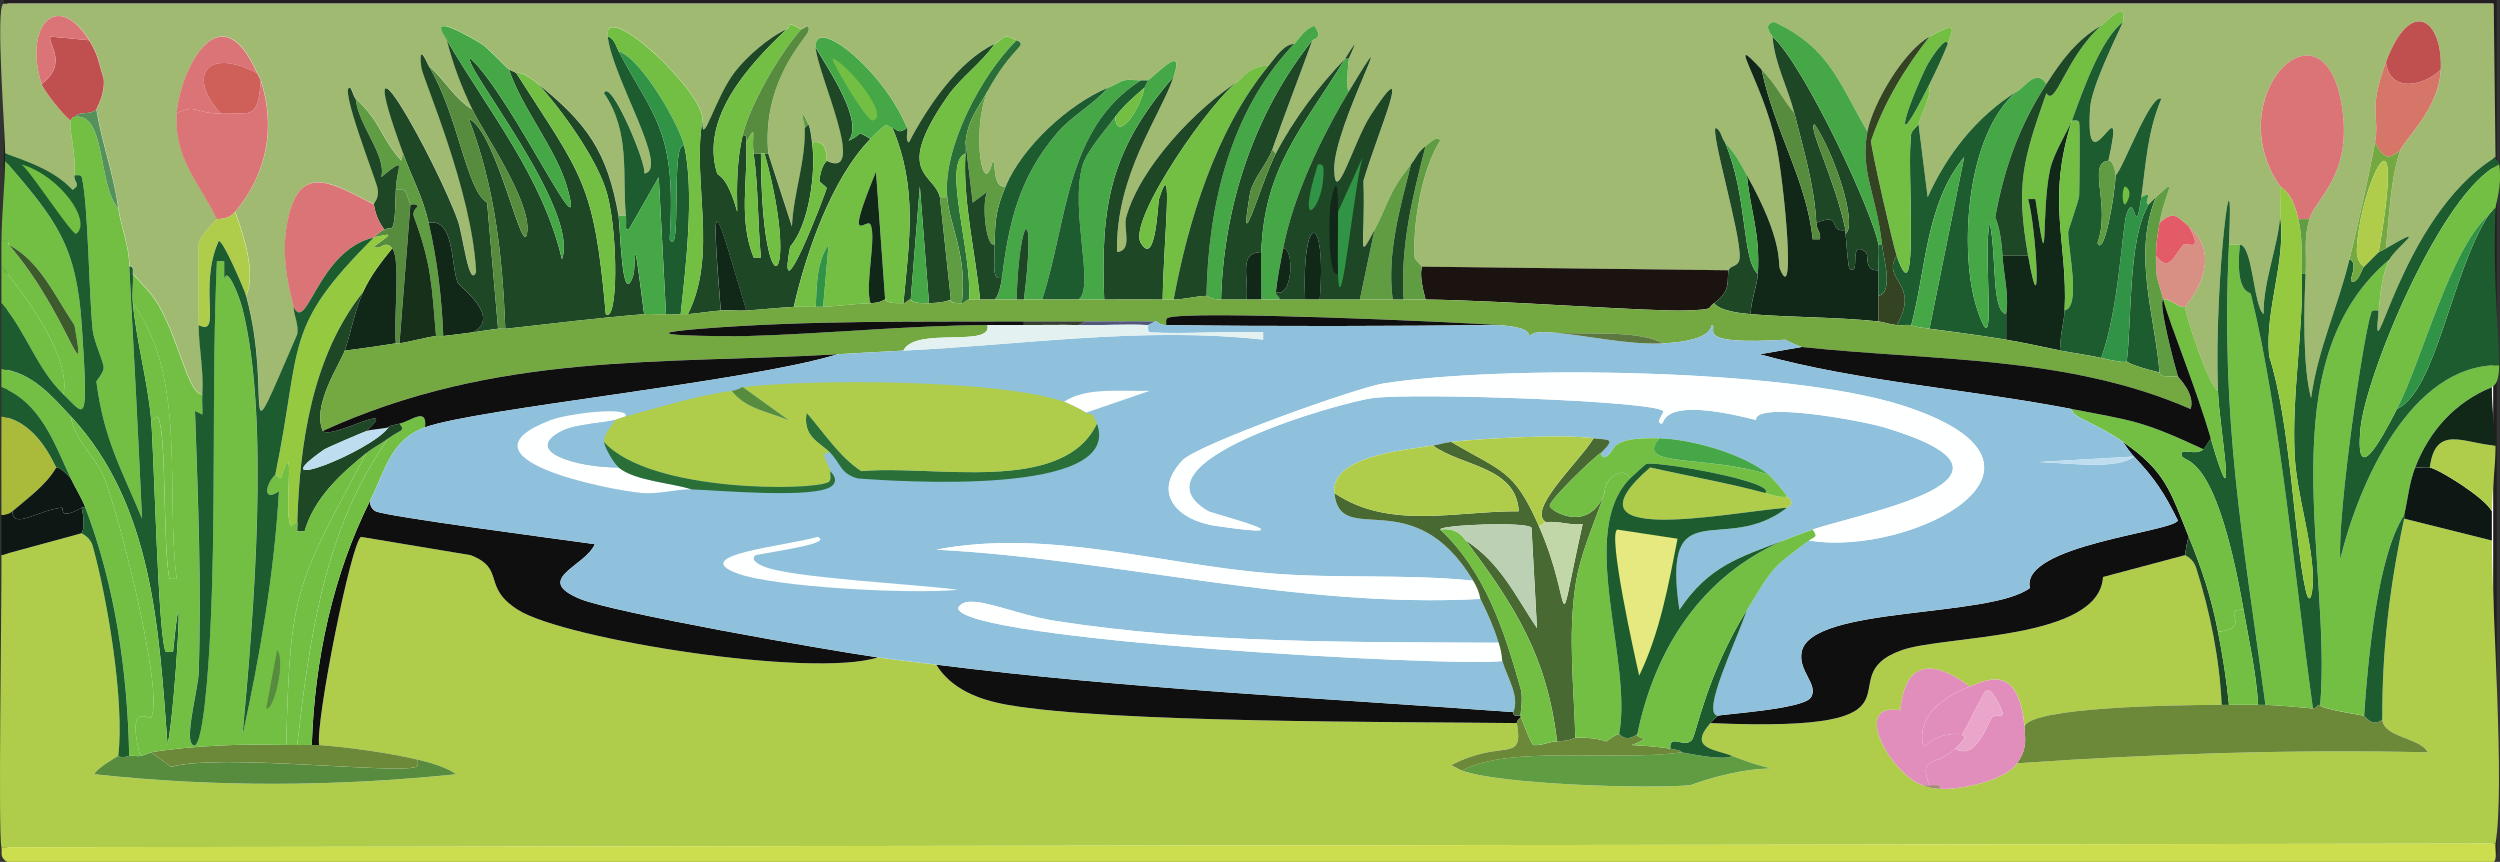 <?xml version="1.0" encoding="UTF-8"?>
<svg id="Layer_2" xmlns="http://www.w3.org/2000/svg" viewBox="0 0 699.95 241.31"><rect x="0" y="0" width="699.95" height="241.31" fill="#333333" stroke="none"/>
  <defs>
    <style>
      .cls-1 {
        fill: #309345;
      }

      .cls-2 {
        fill: #e18ebd;
      }

      .cls-3 {
        fill: #ce5f59;
      }

      .cls-4 {
        fill: #3c5a2b;
      }

      .cls-5 {
        fill: #46a747;
      }

      .cls-6 {
        fill: #bcd1b4;
      }

      .cls-7 {
        fill: #e4f1f1;
      }

      .cls-8 {
        fill: #e5e97f;
      }

      .cls-9 {
        fill: #eaa5ca;
      }

      .cls-10 {
        fill: #296f37;
      }

      .cls-11 {
        fill: #fff;
        stroke: #231f20;
        stroke-miterlimit: 10;
      }

      .cls-12 {
        fill: #db7477;
      }

      .cls-13 {
        fill: #0d1714;
      }

      .cls-14 {
        fill: #d57669;
      }

      .cls-15 {
        fill: #344422;
      }

      .cls-16 {
        fill: #ccdd4d;
      }

      .cls-17 {
        fill: #6c8839;
      }

      .cls-18 {
        fill: #5f9c42;
      }

      .cls-19 {
        fill: #afcd4b;
      }

      .cls-20 {
        fill: #a98978;
      }

      .cls-21 {
        fill: #1d5c2e;
      }

      .cls-22 {
        fill: #74a841;
      }

      .cls-23 {
        fill: #aabb3b;
      }

      .cls-24 {
        fill: #51577a;
      }

      .cls-25 {
        fill: #a1ba71;
      }

      .cls-26 {
        fill: #0e0f0e;
      }

      .cls-27 {
        fill: #5d7740;
      }

      .cls-28 {
        fill: #beddef;
      }

      .cls-29 {
        fill: #578c3f;
      }

      .cls-30 {
        fill: #486a32;
      }

      .cls-31 {
        fill: #8fc1dc;
      }

      .cls-32 {
        fill: #c05050;
      }

      .cls-33 {
        fill: #373f31;
      }

      .cls-34 {
        fill: #95c940;
      }

      .cls-35 {
        fill: #54915b;
      }

      .cls-36 {
        fill: #17301a;
      }

      .cls-37 {
        fill: #112718;
      }

      .cls-38 {
        fill: #e25b67;
      }

      .cls-39 {
        fill: #feffff;
      }

      .cls-40 {
        fill: #1d4725;
      }

      .cls-41 {
        fill: #1a1310;
      }

      .cls-42 {
        fill: #72bf44;
      }

      .cls-43 {
        fill: #d88f84;
      }

      .cls-44 {
        fill: #c2d7a8;
      }
    </style>
  </defs>
  <g id="Layer_4">
    <rect class="cls-11" x="1.58" y=".5" width="696.96" height="238.28"/>
    <g id="Generative_Object">
      <g>
        <path class="cls-19" d="M697.68,151.33c-.02,19.9,3.69,68.65,1.02,84.86L.4,237.22c-.95-4.76.1-66.55,0-81.79l22.49-6.13c.07.23,2.35,1,3.07,3.58,4.15,14.93,8.95,43.53,7.16,58.79-.4.14-6.63,3.91-6.65,5.11,33.69,3.68,67.52,3.48,101.22,0-2.58-1.96-7.54-3.35-10.74-4.09-8.43-1.95-18.99-3.42-27.6-4.09-.98-6.72,9.04-57.04,11.76-58.28l30.67,5.11c9.97,3.9,2.95,8.81,13.29,15.34,13.04,8.23,82.26,19.21,100.71,13.29,5.44.78,10.91,1.35,16.36,2.04,4.12,6.71,11.71,9.8,19.94,11.25,28.94,5.08,108.5,4.72,142.62,5.11,1.95,11.62-3.65,4.13-18.4,11.76,1.04.46,2.03,1.14,3.07,1.53,10.11,3.86,52.12,5.22,63.9,4.09,23.97-8.61,29.99-1.03,11.76-8.18-5.05-1.98-12.45-2.02-6.13-9.2,65.87,2.85,31.67-12.74,53.68-20.45,11.89-4.17,55.22-2.73,56.23-20.45l23-6.13c.07.22,2.2.82,3.07,3.58,3.91,12.37,6.54,25.36,7.16,38.34-13.31.02-53.66.63-55.21,6.13-1.61-18.27-11.18-12.83-15.34-11.25-10.11-7.62-18.12-7.47-19.43,6.65-14.1-2.35-2.48,17.88,6.13,20.96,2.35.84,2.61.89,5.11,1.02,5.62.31,18.17-2.32,21.47-7.16,38.23-2.64,76.39-3.92,115.02-3.07-2.24-4.19-12.29-4.03-12.78-9.2-.14-18.89,2.11-37.83,6.13-56.23l24.54,6.13Z"/>
        <path class="cls-16" d="M698.7,236.19c-.22,1.33.56,4.35-.51,5.11H1.93c-2.15-1.38-1.25-2.66-1.53-4.09l698.3-1.02Z"/>
        <path class="cls-26" d="M612.82,150.31c-.4.64-1.11,4.86-1.02,5.11l-23,6.13c-1.01,17.72-44.34,16.28-56.23,20.45-22.01,7.71,12.19,23.3-53.68,20.45.37-.42,1.91-1.99,2.04-2.04,1.24-.47,23.93-1.82,26.07-5.11,2.33-3.58-3.63-7.35-2.56-12.78,2.55-12.92,52.57-9.41,63.9-17.89-2.76-12.02,40.38-15.73,41.41-18.91-3.72-7.59-6.47-11.81-12.27-17.89-1.06-1.11-2.2-2.78-3.07-4.09,11.88,8.25,13.09,13.48,18.4,26.58Z"/>
        <path class="cls-26" d="M103.66,140.09c-.28,1.22.5,2.58,1.53,3.07,3.18,1.5,50.88,7.73,61.34,9.2-2.69,6.3-17.51,9.8-4.09,15.34,9.2,3.8,68.37,14.21,83.33,16.36-18.45,5.92-87.66-5.06-100.71-13.29-10.34-6.53-3.32-11.43-13.29-15.34l-30.67-5.11c-2.71,1.23-12.74,51.56-11.76,58.28-.67-.05-1.37.04-2.04,0,.74-23.74,5.94-47.78,16.36-68.5Z"/>
        <path class="cls-17" d="M624.06,197.34c2.62.01,5.66-.06,8.18,0,.74.02,1.53-.02,2.04,0,4.07.14,9.2.63,13.29,1.02.94.09,1.12-1.14,2.04-1.02.69.09-2.75.52,12.27,3.07.26.04,2.26,3.4,5.11,1.02.49,5.17,10.54,5.01,12.78,9.2-38.63-.85-76.79.43-115.02,3.07,2.55-3.73,2.44-5.77,2.04-10.22,1.55-5.51,41.89-6.11,55.21-6.13.68,0,1.37,0,2.04,0Z"/>
        <path class="cls-26" d="M423.67,199.39c-.13,1.6,1.86.82,2.04,1.02.47.5-1.17,1.16-1.02,2.04-34.13-.39-113.68-.03-142.62-5.11-8.23-1.44-15.82-4.54-19.94-11.25,53.58,6.78,107.68,9.34,161.54,13.29Z"/>
        <path class="cls-18" d="M470.7,210.63c3.85.63,11.71,2.36,14.31,1.02,18.24,7.15,12.21-.43-11.76,8.18-11.78,1.13-53.79-.23-63.9-4.09,12.92-7.2,43.62-2.49,61.34-5.11Z"/>
        <path class="cls-29" d="M116.95,212.68c3.2.74,8.16,2.13,10.74,4.09-33.7,3.48-67.52,3.68-101.22,0,.01-1.2,6.25-4.98,6.65-5.11.38-.13.15.77,3.07,0,.86-.23,2.14.19,3.07,0,2-.4,2.49-.93,3.07-1.02l5.62,4.09c13.13-3.87,62.63,2.05,68.5,0,.8-.28.51-1.37.51-2.04Z"/>
        <path class="cls-17" d="M435.94,207.57c4.14-.17,4.85-1.02,5.11-1.02,6.42-.16,8.25,1.04,8.69,1.02.21-.01,2.38-1.91,3.58-2.04.25-.03,1.69,2.54,5.11,0-.35,1.71,5.05.45-1.53,3.07,3.45.19,7.36.45,10.74,1.02,4.06.68,2.91,1,3.07,1.02-17.72,2.62-48.43-2.09-61.34,5.11-1.04-.4-2.03-1.08-3.07-1.53,14.75-7.62,20.35-.13,18.4-11.76-.15-.89,1.49-1.55,1.02-2.04.37,1.21,2.94,7.89,3.58,8.18,2.52.24,4.06-.92,6.65-1.02Z"/>
      </g>
      <g>
        <path class="cls-2" d="M566.81,203.48c.39,4.45.5,6.49-2.04,10.22-3.3,4.84-15.85,7.47-21.47,7.16.07-1.49-1.45-.95-3.07-1.02-3.3-8.26,1.71-5.04,7.16-10.22,5.27,3.07,8.26-4.79,10.22-8.69.53-1.06,2.71.02,3.07-1.02.22-.65-2.87-7.53-4.6-6.65-.62.32-5.74,10.87-6.65,12.27-10.29-.74-10.8,6.67-11.25,1.53-.67-7.72,7.41-12.59,13.29-14.82,4.16-1.58,13.73-7.02,15.34,11.25Z"/>
        <path class="cls-2" d="M551.47,192.23c-5.88,2.24-13.96,7.1-13.29,14.82.44,5.14.96-2.28,11.25-1.53-.57.88,2.72-.45-2.04,4.09-5.44,5.18-10.46,1.97-7.16,10.22-.68-.03-1.37.01-2.04,0-8.62-3.08-20.23-23.31-6.13-20.96,1.3-14.11,9.32-14.26,19.43-6.65Z"/>
        <path class="cls-20" d="M540.23,219.84c1.62.07,3.14-.47,3.07,1.02-2.5-.14-2.76-.18-5.11-1.02.68.01,1.37-.03,2.04,0Z"/>
        <path class="cls-9" d="M547.38,209.61c4.76-4.54,1.47-3.21,2.04-4.09.91-1.4,6.02-11.95,6.65-12.27,1.73-.88,4.82,6,4.6,6.65-.35,1.04-2.54-.04-3.07,1.02-1.96,3.9-4.95,11.76-10.22,8.69Z"/>
      </g>
      <g>
        <path class="cls-25" d="M698.7,43.98c-27.08,16.75-34.87,65.16-32.72,42.94.47-4.79.88-9.96,3.07-14.31,1.6-3.18,12-10.69-1.02-3.07.8-8.01,1.32-20.55,4.09-27.6,1.22-3.1,10.78-11.46,11.25-22.49.59-14.01-8.41-20.64-15.34-2.04-5.15,13.84-1.66,14.94-3.07,22.49-2.01,10.77-4.58,22.05-7.16,32.72-3.16,13.09-8.92,25.37-10.74,38.85-2.35-8.41-2.03-25.51-1.53-34.76.3-5.56-.61-9.66,1.02-15.34,1.63-5.65,12.06-12.2,9.2-31.18-5-33.2-34.76-3-17.38,21.98-.07,2.71.1,5.47,0,8.18-.26,7.48-4.84,18.77-4.6,27.6-2.82-2.19-3.01-19.21-6.65-19.43-1.01-.06-2.05.04-3.07,0,1.6-33.9-4.21,9.22-3.07,40.9-2.88-1.78-9.37-22.07-9.2-23.52,5.72-7.08,8.55-16.14,1.02-22.49-3.47-2.93-4.21-4.54-8.18-1.02,1.34-8.44,5.81-13.72-1.02-7.16-.5.48-1.97,1.92-2.04,2.04-1.76-.42,1.9-4.31-2.04-2.04,1.33-9.5,1.69-18.25,5.62-27.6-3.01-1.51-10.69,19.49-12.78,21.47.01-.23-.63-4.39-2.04-4.09,5.35-24.12-6.8,9.87-5.11-14.82.39-5.69,6.57-18.28,9.2-24.03,1.03-6.67-5.05.39-6.13,1.02-6.98,4.11-11.09,9.77-15.34,16.36-2.63-4.49-6.03.71-8.18,2.04-11.36,7.04-19.67,17.7-25.05,29.65l-2.56-20.45c1.02-3.69,3.46-7.15,3.07-11.25,1.5-3,3.96-8.23,5.11-11.25,1.9-4.98,2.26-6.06-5.11-2.04-7.16,3.91-15.88,18.65-17.38,26.58-8-13.59-10.41-23.3-26.07-30.67-3.65.61-.53,3.88-.51,4.09.57,7.54,4.31,14.21,6.13,21.47-3.72-4.49-4.5-7.2-9.2-12.27-10.55-11.37.22,2.92,4.09,20.96,2.25,10.49,5.65,46.36,1.02,34.76-.52-1.3,1.11-7.68-9.2-26.07-2.3-4.1-2.85-5.46-6.13-9.2-1.01-1.15-.99-3.21-2.56-4.09-1.75.61,7.05,29.74,6.65,36.3-.17,2.82-2.64,2.06-3.07,3.58l-85.88-1.02c-.03-.16-2.01-2-2.04-2.56-.55-9.36,1.97-24.64,7.16-32.72-.77-1.66-3.1.77-4.09,1.53-2.26,1.73-2.53,3.17-4.09,5.11-6.46,8.04-6.18,10.73-10.22,18.4-4.99,9.47-2.47,4.28-3.07-13.8,3.98-13.56,14.83-38,2.04-18.4-4.74,7.26-9.94,26.15-10.22,15.34-.32-12.25,20.17-48.61,4.09-21.98-.78.05-.38-6.8,0-9.2.07-.45,4.12-8.38-1.02,0-7.48,7.73-14.47,17.05-19.43,26.58l-1.02-1.02c3.63-10.36,7.56-20.42,11.25-30.67.09-.26,3.3-.44.51-4.09-2.93,1.22-3.8,3.21-5.62,5.11-2.88.06-5.36,3.96-7.16,6.13-5.16-.12-7.79,3.84-8.18,4.09-12.06,7.78-27.81,24.23-31.69,38.34-.85,3.1,1.96,9.27-2.56,9.71-.45-21.63,12.16-38.1,15.85-49.08,2.9-8.62-2.87-2.5-7.16,1.02-.68-.02-1.37.04-2.04,0-6.29-.35-4.03-.11-9.2,2.04-11.04,4.59-24.01,16.59-28.63,27.6-3.8.72-2.73-7.14-3.58-7.16-2.8,11.79-6.12-8.26-1.53-19.43,7.27-13.24,11.52-12.65,8.18-14.31-4.23-2.11-3.22-.34-6.13,1.02-10.19,4.79-18.92,17.79-24.03,27.6-1.16-.71-.11-3.11-.51-4.09-6.86-16.62-26.25-31.67-25.56-22.49.57,7.63,14.73,37.31,3.07,31.69-.11-3.02-.61-5.85-4.09-5.11-.22-1.52-.38-3.72-1.02-5.11-3.11-6.73-1.05.1-1.02,1.02.29,9.5-3.16,18.21-3.58,27.6l-6.65-20.45c-1.87-20.55,10.88-32.42,11.25-34.25.56-2.79-1.63-.3-2.04-.51-5.2-2.72-2.22-.84-4.09,0-4.88,2.2-11.07,7.6-14.31,11.76-5.75,7.38-9.37,22.13-9.2,13.8.61-7.97-27.88-34.49-26.58-23.52,1.39,11.76,17.58,37.4,10.22,38.34.99-2.06-9.45-27.04-11.25-22.49,7.5,10.89,5.05,23.3,6.13,34.25h-2.04c-3.18-17.89-8.67-25.63-22.49-36.81-5.1-4.12-5.85-2.87-6.13-3.07-.45-.32-1.57-.71-2.04-1.02-.85-.56-6.05-6.2-7.67-7.16-17.01-10.09-9.92-1.84-9.71-1.02,1.79,7.07,4.03,12.91,7.16,19.43-5.1-3.07-7.67-8.23-12.27-12.27-.26-.23-2.99-7.36-2.04.51.36,2.95,14.22,34.45,15.34,57.25-1.99,4.78-3.7-10.37-5.11-14.31-5.85-16.33-31.24-62.5-15.34-18.91l-.51,2.04c-5.65-6.22-5.81-11.01-12.78-17.38-.6-.55-.92-2.39-1.53-3.07-3.26-.86,7.15,25.54,7.67,28.12.61,2.99-1.11,4.03-1.02,4.6-11.88-6.06-21.59-12.64-24.54,6.65-1.61,10.56,2,20.88,2.04,21.98.11,2.73,1.47,4.85,1.02,7.67-17,39.28-6.52,17.79-14.31-10.74,2.82-6.47-.74-16.88-3.07-23.52,8.89-10.66,11.44-23.6,7.16-36.81-.25-.78-.69-1.29-1.02-2.04-10.63-23.88-21.8.1-22.49,11.25-.79,12.79,6.15,19.15,11.25,29.65-2.12,2.22-3.7,3.76-5.11,6.65-.3,7.69,0,15.36,0,23,0,6.33,1.49,12.84,1.02,19.43-4.01-.18-6.23-14.45-12.27-25.05-2.05-3.61-6.29-7.49-7.16-8.69-.24-.33.59-2.14-1.02-2.04.06-5.56-2.34-11.01-3.07-16.36-1.31-9.55-4.68-18.54-6.13-27.6-.07-.45,2.49-4.03,2.04-8.69-1.45-4.45-1.43-6.47-4.09-10.74C16.04-3.02,6.49,7.27,11.65,23.53c.52,1.64,5.97,8.75,8.18,10.22-.72,2.2,1.47,7.99,1.02,15.34-.14,2.33,1.99,2.34-.51,4.09-5.06-5.39-12.11-7.79-18.91-10.22C1.52,37.77-1.3,2.61.91,1.04h697.28l.51,42.94Z"/>
        <path class="cls-42" d="M665.98,86.92c-.67,0-1.76-.29-2.04.51-2.28,6.44-9.54,56.66-8.69,69.01,5.12-20.98,19.7-54.53,44.47-54.19-.04,6.09-2.04,5.81-2.04,6.13-10.35,4.24-17.52,12.24-21.47,22.49-1.69,4.38-2.05,8.83-3.07,13.29-7.47,11.18-10.22,40.74-11.25,56.23-15.02-2.55-11.58-2.98-12.27-3.07,3.32-39.28-14.95-95.88,19.43-124.73-2.19,4.36-2.6,9.52-3.07,14.31Z"/>
        <path class="cls-21" d="M699.72,46.03c-16.16,7.51-37.5,59.24-38.85,74.12-1.49,16.39,5.56,3.42,10.22-5.62,11.01-5.09,15.16-37.84,25.56-54.19.22-.34,1.52-1.98,2.04-2.04-.79,21.08,1.08,36.37,1.02,43.96-24.77-.34-39.35,33.21-44.47,54.19-.85-12.35,6.41-62.57,8.69-69.01.28-.8,1.37-.51,2.04-.51-2.16,22.22,5.64-26.19,32.72-42.94-.04.9.88,1.02,1.02,2.04Z"/>
        <path class="cls-42" d="M699.72,46.03c.87,6.15-.97,10.86-1.02,12.27-.53.07-1.83,1.7-2.04,2.04-10.77,9.69-18.55,40.6-25.56,54.19-4.66,9.04-11.71,22.01-10.22,5.62,1.35-14.89,22.69-66.61,38.85-74.12Z"/>
        <path class="cls-13" d="M680.29,130.89c2.75.58,15.48,8.51,17.38,12.27-.01,2.73,0,5.48,0,8.18l-24.54-6.13c.07-.32-.07-.7,0-1.02,1.02-4.46,1.38-8.91,3.07-13.29,1.3.17,2.86-.26,4.09,0Z"/>
        <path class="cls-23" d="M15.74,130.89c-2.82,4.96-8.07,8.64-12.27,12.27-.73.63-2.01,1.21-3.07,1.02-.05-9.23,0-18.39,0-27.6,10.13,1.52,14.7,13.43,15.34,14.31Z"/>
        <path class="cls-19" d="M698.7,124.75c0,6.11-1,12.51-1.02,18.4-1.9-3.76-14.63-11.69-17.38-12.27,1.57-12.34,9.85-6.6,18.4-6.13Z"/>
        <path class="cls-37" d="M697.68,108.39c-.03,7.51,1.03,12.48,1.02,16.36-8.55-.47-16.84-6.2-18.4,6.13-1.23-.26-2.79.17-4.09,0,3.95-10.25,11.12-18.25,21.47-22.49Z"/>
        <path class="cls-13" d="M22.89,142.13c1.26,6.14-.1,6.81,0,7.16L.4,155.42c-.02-3.74.02-7.51,0-11.25,1.06.18,2.34-.39,3.07-1.02.14,5.19,6.97-.22,13.8-1.02.7-.08-1.09,3.84,5.62,0Z"/>
        <path class="cls-21" d="M673.14,144.18c-.07.32.07.7,0,1.02-4.03,18.4-6.28,37.35-6.13,56.23-2.85,2.38-4.86-.98-5.11-1.02,1.02-15.49,3.77-45.06,11.25-56.23Z"/>
        <path class="cls-40" d="M621,176.89c1.32,6.77,2.4,13.57,3.07,20.45-.68,0-1.37,0-2.04,0-.62-12.98-3.24-25.97-7.16-38.34-.87-2.75-2.99-3.35-3.07-3.58-.08-.25.62-4.47,1.02-5.11,3.75,9.26,6.25,16.71,8.18,26.58Z"/>
        <path class="cls-40" d="M142.51,19.45c.48.31,1.59.71,2.04,1.02,18.5,29,21.78,30.29,25.05,67.48,3.43,2.55,3.46-21.62.51-33.23-2.43-9.54-12.54-23.58-19.43-31.18,13.82,11.18,19.31,18.92,22.49,36.81.48,2.72.89,26.56,4.09,16.87,1.03-3.12-.42-16.63,3.07,10.74-12.88,1.05-25.99,2.65-38.85,4.09-.77-20.1-2.93-39.96-10.22-58.79,7.89,3.47,15.25,40.68,16.36,31.69,1.07-8.65-12.21-27.74-15.34-34.25-3.12-6.51-5.36-12.35-7.16-19.43,11.69,19.96,26.84,38.31,32.21,61.34,5.23-14.02-28.6-55.24-25.56-56.23,12.18,11.7,32.85,57.01,27.09,36.3-3.02-10.86-12.76-22.36-16.36-33.23Z"/>
        <path class="cls-42" d="M627.13,68.52c-1.45,13.93,2.88,13.05,3.07,13.8,8.26,33.79,12.42,80.65,17.38,116.04-4.09-.39-9.23-.88-13.29-1.02-6.42-47.85-12.55-79.5-10.22-128.82,1.01.04,2.06-.06,3.07,0Z"/>
        <path class="cls-40" d="M220.22,8.2c-10.74,10.19-24.26,24.9-19.43,40.38.19.61,2.79.46,5.62,10.74-.16-7.21-.13-14.41,1.53-21.47,1.34-.08.98.9,1.02,2.04.38,10.92-2.2,21.62,2.04,32.21h2.04c-.94-9.72-.67-19.46-2.04-29.14h2.04c.13,46.37,11.44,37.49,1.02,0h1.02l6.65,20.45c.42-9.4,3.87-18.11,3.58-27.6l1.02-1.02c.64,1.4.8,3.59,1.02,5.11,1.19,8.21-.84,23.18-6.13,29.14-4.01,21.28,9.89-14.67,10.22-16.36.05-.28-2.08-1.74-2.04-2.04.51-4.68,2.06-5.32,2.04-5.62,11.66,5.61-2.49-24.06-3.07-31.69,4.13,6.97,13.48,20.75,9.2,26.07,4.19-1.67,1.79-3.12,6.13-.51-10.86,11.12-18,31.81-21.47,47.03-4.44.24-8.87.75-13.29,1.02-8.81-29.34-10.14-36.89-7.16,0-3.11.21-6.06.79-9.2,1.02,8.55-16.86,1.1-37.58,4.09-54.19-.17,8.32,3.45-6.43,9.2-13.8,3.24-4.16,9.43-9.56,14.31-11.76Z"/>
        <path class="cls-37" d="M493.2,19.45c3.67,17.37,12.69,31.21,14.31,47.54h2.04c.32-1.93-.92-2.62-1.02-4.6,7.55-3.12,2.98,2.73,8.18,2.04.07.33-.07.7,0,1.02.1.48.49,6.95,1.02,9.71,3.55,2.53-.5-8.47,4.6-4.6,1.15.88-.75,5.33,3.58,5.11.09,2.37-.06,4.78,0,7.16v7.16c-11.87-1.26-23.94-1.07-35.78-2.04.04-3.48,1.87-8.14,2.04-11.25.67-11.55-2.06-17.31-3.07-27.6,10.31,18.39,8.68,24.77,9.2,26.07,4.63,11.6,1.23-24.27-1.02-34.76-3.87-18.04-14.64-32.33-4.09-20.96Z"/>
        <path class="cls-41" d="M483.99,75.68c-.69,2.46,1.02,5.63-4.09,9.2-2.13,1.49.55,1.73-7.67,2.04-10.08.39-50.85-2.79-73.1-3.07-2.06-7.54-.94-8.75-1.02-9.2l85.88,1.02Z"/>
        <path class="cls-21" d="M644.51,76.7h1.02c-.5,9.25-.82,26.35,1.53,34.76,1.81-13.48,7.58-25.76,10.74-38.85,2.59.9-.1,5.82.51,6.13,1.87.96,2.92-3.45,3.58-4.09,1.03-1,3.86-3.92,4.09-4.09.09-.07.76-.27,2.04-1.02,13.02-7.62,2.62-.11,1.02,3.07-34.37,28.85-16.11,85.45-19.43,124.73-.92-.11-1.1,1.11-2.04,1.02-4.96-35.39-9.12-82.25-17.38-116.04-.18-.75-4.52.13-3.07-13.8,3.64.21,3.82,17.23,6.65,19.43-.24-8.84,4.34-20.13,4.6-27.6,1.81,12.8-4.28,26.09-3.07,39.36,6.05,18.56,7.02,51.41,10.22,65.43,1.32,5.77,2.21-.29,2.04-4.09-.48-10.95-4.58-22.84-5.11-33.74-.82-16.87,2.39-33.91,2.04-50.61Z"/>
        <path class="cls-21" d="M564.76,25.58c-14.54,12-16.29,45.5-11.25,60.83,6.07,18.44,1.46-15.6,3.58-24.03,2.01,9.71.4,24.66,4.6,25.56v7.16c-7.14-1.18-14.29-2.13-21.47-3.07l9.71-48.05c-10.88,13.35-10.58,31.24-14.82,47.03-1.32-.16-2.76.15-4.09,0,6.86-11.62-4.39-12.59,0-19.43,6.63,19.28,2.64-25.58,4.09-34.25.12-.7,2-2.4,2.04-2.56l2.56,20.45c5.38-11.95,13.69-22.61,25.05-29.65Z"/>
        <path class="cls-12" d="M646.56,61.36h-3.07c-.82-3.52-1.88-6.98-5.11-9.2-17.38-24.98,12.38-55.18,17.38-21.98,2.86,18.99-7.58,25.53-9.2,31.18Z"/>
        <path class="cls-5" d="M319.39,22.51c-21.21,13.52-20.41,39.28-27.6,61.34-1.72.03-3.52-.03-5.11,0,3.56-28.04-1.32-24.45-2.04,0-2.07.04-4.23-.04-6.13,0,1.14-.97,1.86-4.63,2.04-6.13,1.9-15.41,4.79-27.97,15.34-40.38,4.29-5.05,10.08-7.91,14.31-12.78,5.17-2.15,2.91-2.4,9.2-2.04Z"/>
        <path class="cls-40" d="M346.99,22.51c-7.28,4.68-31.44,39.1-27.6,45.5,4.24,7.08,4.74-11.06,5.11-12.27,4.18-13.53,1.28,11.09,1.02,28.12-5.39.01-10.92-.05-16.36,0-1.08-26.66,1.8-42.02,19.43-62.37-3.68,10.97-16.29,27.45-15.85,49.08,4.51-.45,1.7-6.61,2.56-9.71,3.88-14.11,19.63-30.56,31.69-38.34Z"/>
        <path class="cls-40" d="M120.02,18.42c8.45,14.11,10.36,34.54,16.36,38.34l3.07,35.27c-2.35.27-4.75.73-7.16,1.02,8.42-4.19-3.73-12.97-4.09-13.8-1.98-4.63-.87-18.4-8.18-16.87-1.72-7.45-4.64-12.53-7.16-19.43-15.91-43.59,9.49,2.58,15.34,18.91,1.41,3.95,3.12,19.09,5.11,14.31-1.11-22.81-14.98-54.3-15.34-57.25-.95-7.87,1.78-.74,2.04-.51Z"/>
        <path class="cls-21" d="M173.19,14.33c9.88,18.66,16.27,22.1,14.31,52.65,3.54,6.18.18-28.41,4.09-26.07,2.91,13.13.37,34.36-1.02,47.03-1.34.1-2.75-.1-4.09,0l-2.04-38.34-8.18,14.31c-1.52,1.39-.76-.91-1.02-3.58-1.08-10.95,1.36-23.36-6.13-34.25,1.79-4.55,12.24,20.43,11.25,22.49,7.36-.94-8.83-26.58-10.22-38.34,1.82.41,2.24,2.53,3.07,4.09Z"/>
        <path class="cls-42" d="M355.17,18.42c-14.79,17.92-22.59,43.81-26.58,65.43-1.02,0-2.05,0-3.07,0,.26-17.03,3.16-41.65-1.02-28.12-.37,1.21-.87,19.35-5.11,12.27-3.83-6.39,20.32-40.81,27.6-45.5.38-.25,3.02-4.21,8.18-4.09Z"/>
        <path class="cls-5" d="M572.94,23.53c-7.64,11.84-11.84,23.55-14.31,37.32,1.26,2.71,1.88,7.65,2.04,10.74.29,5.28,1.88,10.87,1.02,16.36-4.21-.9-2.59-15.85-4.6-25.56-2.12,8.43,2.49,42.46-3.58,24.03-5.05-15.33-3.29-48.84,11.25-60.83,2.15-1.33,5.55-6.54,8.18-2.04Z"/>
        <path class="cls-40" d="M356.19,41.94c-1.33,3.8-5.01,7.64-6.13,11.76-3.77,21.84,2.92-2.6,7.16-10.74,4.96-9.53,11.95-18.85,19.43-26.58-12.07,19.7-22.66,30.39-23.52,54.19-6.34.18-3.56,6.25-4.09,13.29-2.38,0-4.78,0-7.16,0,.72-26.12,9.21-52.16,25.56-72.59-3.69,10.25-7.62,20.31-11.25,30.67Z"/>
        <path class="cls-42" d="M545.34,12.29c-.32-2.6-4.92,4.11-6.13,6.65-6.06,12.69-9.76,26.14,1.02,4.6.39,4.1-2.05,7.55-3.07,11.25-.04.16-1.93,1.86-2.04,2.56-1.44,8.67,2.54,53.53-4.09,34.25-.93-2.7-7.31-30.56-7.16-32.21,3.69-10.9,9.43-20.2,16.36-29.14,7.37-4.02,7.01-2.94,5.11,2.04Z"/>
        <path class="cls-34" d="M643.49,61.36c1.19,5.08.92,10.14,1.02,15.34.34,16.69-2.87,33.74-2.04,50.61.53,10.9,4.63,22.79,5.11,33.74.17,3.8-.73,9.86-2.04,4.09-3.2-14.03-4.18-46.87-10.22-65.43-1.22-13.28,4.88-26.56,3.07-39.36.1-2.71-.07-5.47,0-8.18,3.23,2.22,4.29,5.68,5.11,9.2Z"/>
        <path class="cls-40" d="M525.91,68.52c.32,2.02-.08,4.88,0,7.16-4.33.22-2.43-4.24-3.58-5.11-5.1-3.87-1.05,7.13-4.6,4.6-.54-2.76-.92-9.23-1.02-9.71,3.54-2.51-3.19-22.81-8.69-30.67-1.96.68,5.63,15.04,8.69,29.65-5.2.68-.63-5.16-8.18-2.04-.54-10.54-3.59-20.56-6.13-30.67-1.83-7.26-5.56-13.93-6.13-21.47,8.87,8,28.24,49.45,29.65,58.28Z"/>
        <path class="cls-42" d="M594.41,6.15c-6.23,4.74-11.24,19.23-14.31,27.6-.9,2.45-5.15,9.13-6.13,13.8-2.66,12.6-.21,34.52-4.09,8.18h-2.04c2.2,7.48,4.07,38.91,0,15.85-3.55-20.11-1.38-26.81,5.11-45.5,2.59,4.16,5.18-9.78,15.34-18.91,1.08-.64,7.16-7.7,6.13-1.02Z"/>
        <path class="cls-5" d="M328.59,21.49c-17.63,20.34-20.51,35.71-19.43,62.37-2.35.02-4.87-.03-7.16,0,4.57-3.53-2.46-24.61,1.02-37.32,1.13-4.11,6.51-10.2,9.2-13.8.42,7.45,7.15-2.18,8.18-8.18.1-.09.93-1.97,1.02-2.04,4.29-3.52,10.05-9.65,7.16-1.02Z"/>
        <path class="cls-5" d="M377.66,25.58c-7.7,12.76-15.63,29.46-18.4,43.96-.73,3.8-1.7,8.5-2.04,12.27-.09.94,1.14,1.12,1.02,2.04-1.7,0-3.42,0-5.11,0,.11-4.41-.16-8.88,0-13.29.85-23.79,11.44-34.49,23.52-54.19h1.02c-.38,2.41-.78,9.25,0,9.2Z"/>
        <path class="cls-42" d="M196.7,33.76c-2.99,16.61,4.46,37.33-4.09,54.19-.67.05-1.37-.05-2.04,0,1.39-12.67,3.93-33.9,1.02-47.03-1.25-5.66-11.86-24.38-18.4-26.58-.83-1.56-1.24-3.68-3.07-4.09-1.3-10.97,27.2,15.54,26.58,23.52Z"/>
        <path class="cls-21" d="M624.06,68.52c-2.32,49.32,3.8,80.97,10.22,128.82-.51-.02-1.31.02-2.04,0-.55-8.97-2.55-17.78-4.09-26.58-8.18-46.73-17.08-40.44-17.38-43.45-.21-2.14,3.97.47,6.13-1.53.33-.31,1.65-2.3,2.04-3.07,8.03,27.38,2.42-2.83,2.04-13.29-1.14-31.68,4.66-74.79,3.07-40.9Z"/>
        <path class="cls-5" d="M522.85,36.83c-2.13,11.24,2.53,17.47,4.09,31.69h-1.02c-1.41-8.83-20.78-50.28-29.65-58.28-.02-.21-3.14-3.48.51-4.09,15.66,7.37,18.07,17.08,26.07,30.67Z"/>
        <path class="cls-5" d="M142.51,19.45c3.6,10.87,13.34,22.36,16.36,33.23,5.75,20.72-14.92-24.6-27.09-36.3-3.04.99,30.79,42.21,25.56,56.23-5.36-23.03-20.52-41.38-32.21-61.34-.21-.82-7.3-9.07,9.71,1.02,1.61.96,6.82,6.6,7.67,7.16Z"/>
        <path class="cls-40" d="M263.16,55.23l3.07,28.63c-.31,0-.98.86-6.13,1.02l-2.56-32.72-2.56,31.69c-.97.03-1.07.99-2.04,1.02,1.66-17.51,4.02-32.25-3.07-49.08,1.08,0,1.34,2.11,4.09,0,.4.98-.65,3.38.51,4.09,5.1-9.82,13.83-22.82,24.03-27.6-3.74,5.43-9.45,9.29-13.29,14.82-15.11,21.79-3.79,21.18-2.04,28.12Z"/>
        <path class="cls-5" d="M367.44,11.27c-16.35,20.43-24.84,46.47-25.56,72.59-3.22,0-3.49-1.02-4.09-1.02.47-25.3,6.64-51.85,24.54-70.55,1.82-1.9,2.69-3.89,5.62-5.11,2.79,3.65-.42,3.83-.51,4.09Z"/>
        <path class="cls-40" d="M362.33,12.29c-17.89,18.7-24.06,45.24-24.54,70.55-2.6,0-6.3,1.02-9.2,1.02,3.99-21.63,11.79-47.51,26.58-65.43,1.79-2.17,4.28-6.08,7.16-6.13Z"/>
        <path class="cls-42" d="M150.69,23.53c6.89,7.6,17,21.64,19.43,31.18,2.95,11.61,2.92,35.78-.51,33.23-3.27-37.19-6.54-38.48-25.05-67.48.28.2,1.04-1.05,6.13,3.07Z"/>
        <path class="cls-42" d="M224.31,8.2c-6.03,6.78-14.38,21.23-16.36,29.65-1.66,7.06-1.7,14.26-1.53,21.47-2.83-10.28-5.43-10.13-5.62-10.74-4.83-15.49,8.69-30.2,19.43-40.38,1.87-.84-1.11-2.72,4.09,0Z"/>
        <path class="cls-5" d="M186.48,87.95c-2.01.16-4.12-.16-6.13,0-3.49-27.37-2.03-13.86-3.07-10.74-3.2,9.69-3.61-14.15-4.09-16.87h2.04c.26,2.67-.5,4.97,1.02,3.58l8.18-14.31,2.04,38.34Z"/>
        <path class="cls-21" d="M321.43,22.51c-.09.07-.92,1.96-1.02,2.04-3.02,2.65-5.74,4.92-8.18,8.18-2.69,3.6-8.08,9.69-9.2,13.8-3.48,12.7,3.54,33.79-1.02,37.32-3.4.04-6.83-.05-10.22,0,7.2-22.06,6.39-47.82,27.6-61.34.67.04,1.37-.02,2.04,0Z"/>
        <path class="cls-42" d="M284.63,11.27c-9.96,9.82-20.73,30.24-19.43,43.96h-2.04c-1.75-6.94-13.07-6.33,2.04-28.12,3.84-5.53,9.55-9.39,13.29-14.82,2.91-1.37,1.9-3.13,6.13-1.02Z"/>
        <path class="cls-29" d="M132.29,30.69c3.12,6.51,16.41,25.6,15.34,34.25-1.11,8.99-8.47-28.22-16.36-31.69,7.3,18.82,9.45,38.69,10.22,58.79-.66.07-1.38-.08-2.04,0l-3.07-35.27c-6-3.8-7.91-24.23-16.36-38.34,4.6,4.04,7.17,9.19,12.27,12.27Z"/>
        <path class="cls-40" d="M588.28,7.18c-10.15,9.14-12.74,23.07-15.34,18.91-6.49,18.68-8.66,25.39-5.11,45.5h-7.16c-.17-3.08-.78-8.02-2.04-10.74,2.48-13.77,6.67-25.47,14.31-37.32,4.25-6.59,8.35-12.25,15.34-16.36Z"/>
        <path class="cls-14" d="M683.36,19.45c-.47,11.03-10.03,19.39-11.25,22.49-3.66,3.28-4.96,2.02-7.16-2.04,1.41-7.55-2.08-8.65,3.07-22.49,1.1,8.78,10.68,6.69,15.34,2.04Z"/>
        <path class="cls-15" d="M531.02,71.59c-4.39,6.84,6.86,7.8,0,19.43-2.41-.28-3.59-.86-5.11-1.02v-7.16c4.34-1,1.45-10.42,1.02-14.31-1.56-14.22-6.22-20.45-4.09-31.69,1.5-7.93,10.22-22.68,17.38-26.58-6.93,8.94-12.66,18.24-16.36,29.14-.15,1.64,6.23,29.51,7.16,32.21Z"/>
        <path class="cls-18" d="M112.86,42.96c2.52,6.9,5.43,11.98,7.16,19.43,2.4,10.39,3.68,21.03,4.09,31.69-.66.09-1.39-.09-2.04,0-1.21-14.12-1.22-19.95-6.13-33.23-.73-1.97,1.09-2.92,1.02-3.07-.41-.94-1.97-.37-2.04-.51-1.26-2.42-.64-4.94-4.09-4.09.12-6.5,3.6-9.81-4.09-3.58,1.64-5.95-6.44-14.47-7.16-21.98,6.97,6.37,7.13,11.16,12.78,17.38l.51-2.04Z"/>
        <path class="cls-21" d="M604.64,104.3c-8.65-2.13-8.73-2.95-9.2-3.07,1.48-11.49.29-34.18,6.13-43.96.07-.12,1.54-1.56,2.04-2.04-6.57,15.95-.37,32.57,1.02,49.08Z"/>
        <path class="cls-1" d="M601.57,57.27c-5.84,9.78-4.66,32.47-6.13,43.96-.35-.08.26.69-7.16-1.02,5-13.45,5.88-36.84,7.16-40.38,2.42-6.75,2.28,8.37,4.09-4.6,3.95-2.27.29,1.62,2.04,2.04Z"/>
        <path class="cls-32" d="M683.36,19.45c-4.66,4.64-14.23,6.73-15.34-2.04,6.92-18.6,15.93-11.96,15.34,2.04Z"/>
        <path class="cls-21" d="M310.19,24.56c-4.23,4.87-10.02,7.73-14.31,12.78-10.55,12.42-13.44,24.97-15.34,40.38-2.86.97-2.1-3.31-2.04-9.2.07-6.93.37-9.93,3.07-16.36,4.61-11.01,17.59-23.01,28.63-27.6Z"/>
        <path class="cls-40" d="M482.97,39.89c6.49,15.43,4.61,32.75,9.2,36.81-.18,3.11-2.01,7.76-2.04,11.25-2.63-.22-8.57-.85-10.22-3.07,5.11-3.57,3.4-6.74,4.09-9.2.43-1.52,2.9-.76,3.07-3.58.4-6.55-8.4-35.69-6.65-36.3,1.56.88,1.54,2.94,2.56,4.09Z"/>
        <path class="cls-42" d="M611.79,85.9c-.16,1.44,6.32,21.73,9.2,23.52.38,10.46,5.99,40.68-2.04,13.29-4.47-15.23-11.58-32.12-13.29-38.85,1.39-.68,4.23,2.44,6.13,2.04Z"/>
        <path class="cls-18" d="M389.93,83.86c-3.06-.03-6.15.02-9.2,0l4.09-19.43c4.05-7.67,3.76-10.36,10.22-18.4-3.1,12.45-6.8,25.05-5.11,37.83Z"/>
        <path class="cls-43" d="M611.79,85.9c-1.9.39-4.75-2.73-6.13-2.04-1.57-6.18-2.13-5.18-2.04-12.27,3.79,5.07,5.12-.32,7.67-3.07.93-1,5.81,2.73,1.53-5.11,7.53,6.36,4.69,15.41-1.02,22.49Z"/>
        <path class="cls-18" d="M604.64,62.39c-.55,3.5-.98,5.38-1.02,9.2-.08,7.09.47,6.09,2.04,12.27-1.53.76,3.19,18.5,4.09,21.47-5.7.55-4.86-.96-5.11-1.02-1.39-16.5-7.59-33.12-1.02-49.08,6.83-6.57,2.36-1.28,1.02,7.16Z"/>
        <path class="cls-29" d="M502.4,31.71c2.54,10.11,5.6,20.14,6.13,30.67.1,1.98,1.34,2.67,1.02,4.6h-2.04c-1.63-16.33-10.64-30.18-14.31-47.54,4.7,5.06,5.48,7.77,9.2,12.27Z"/>
        <path class="cls-10" d="M276.45,25.58c-2.85,5.19-5.39,7.66-6.13,14.31-.11.99.06,2.06,0,3.07-6.61,2.67,1.81,27,1.02,40.9-.97.03-1.07,1-2.04,1.02,1.59-13.45-3.49-21.81-4.09-29.65-1.31-13.72,9.46-34.14,19.43-43.96,3.34,1.67-.91,1.08-8.18,14.31Z"/>
        <path class="cls-18" d="M281.56,52.16c-2.69,6.43-3,9.43-3.07,16.36-2.47,1.04-3.73-11.96-2.04-14.82l-4.09,3.07-2.04-16.87c.74-6.65,3.28-9.13,6.13-14.31-4.59,11.17-1.27,31.21,1.53,19.43.85.02-.22,7.88,3.58,7.16Z"/>
        <path class="cls-40" d="M99.57,27.62c.72,7.51,8.79,16.04,7.16,21.98,7.69-6.23,4.21-2.92,4.09,3.58-.28,14.84-1.41,9.4-3.07,11.25-1.69-2.13-2.65-4.46-3.07-7.16-.09-.57,1.63-1.61,1.02-4.6-.52-2.58-10.93-28.97-7.67-28.12.62.68.93,2.52,1.53,3.07Z"/>
        <path class="cls-29" d="M215.1,42.96h-4.09c-.69-4.83,1.08-8.83-2.04-3.07-.04-1.15.31-2.12-1.02-2.04,1.98-8.42,10.33-22.87,16.36-29.65.41.21,2.6-2.28,2.04.51-.36,1.83-13.11,13.7-11.25,34.25Z"/>
        <path class="cls-18" d="M398.11,74.65c.08.46-1.04,1.66,1.02,9.2-2.03-.03-4.1.02-6.13,0-.99-14.77,2.5-28.91,6.13-42.94.99-.76,3.32-3.19,4.09-1.53-5.19,8.08-7.71,23.36-7.16,32.72.03.56,2.02,2.39,2.04,2.56Z"/>
        <path class="cls-40" d="M393,83.86c-1.02-.01-2.05.01-3.07,0-1.69-12.78,2.01-25.38,5.11-37.83,1.56-1.94,1.83-3.38,4.09-5.11-3.63,14.03-7.12,28.17-6.13,42.94Z"/>
        <path class="cls-22" d="M672.12,41.94c-2.77,7.06-3.29,19.6-4.09,27.6-1.28.75-1.95.95-2.04,1.02,8.16-47.16-5.6-17.76-6.13-.51-.05,1.66.47,3.72,2.04,4.6-.66.64-1.71,5.05-3.58,4.09-.61-.31,2.08-5.23-.51-6.13,2.57-10.66,5.14-21.95,7.16-32.72,2.2,4.07,3.49,5.32,7.16,2.04Z"/>
        <path class="cls-5" d="M489.11,49.09c1.01,10.29,3.73,16.05,3.07,27.6-4.59-4.05-2.71-21.38-9.2-36.81,3.28,3.74,3.83,5.1,6.13,9.2Z"/>
        <path class="cls-42" d="M231.46,45.01c.01.3-1.53.95-2.04,5.62-.03.3,2.1,1.77,2.04,2.04-.33,1.69-14.24,37.64-10.22,16.36,5.3-5.96,7.32-20.93,6.13-29.14,3.48-.74,3.98,2.09,4.09,5.11Z"/>
        <path class="cls-38" d="M612.82,63.41c4.27,7.84-.61,4.12-1.53,5.11-2.55,2.74-3.88,8.14-7.67,3.07.04-3.82.47-5.7,1.02-9.2,3.97-3.52,4.71-1.9,8.18,1.02Z"/>
        <path class="cls-21" d="M545.34,12.29c-1.15,3.02-3.61,8.25-5.11,11.25-10.78,21.54-7.09,8.09-1.02-4.6,1.21-2.54,5.82-9.25,6.13-6.65Z"/>
        <path class="cls-29" d="M357.22,42.96c-4.23,8.14-10.92,32.58-7.16,10.74,1.12-4.11,4.8-7.96,6.13-11.76l1.02,1.02Z"/>
        <path class="cls-18" d="M646.56,61.36c-1.64,5.68-.72,9.78-1.02,15.34h-1.02c-.11-5.2.16-10.25-1.02-15.34h3.07Z"/>
        <path class="cls-40" d="M377.66,16.38h-1.02c5.14-8.38,1.09-.45,1.02,0Z"/>
        <path class="cls-18" d="M226.35,34.78l-1.02,1.02c-.03-.92-2.08-7.75,1.02-1.02Z"/>
        <path class="cls-1" d="M696.65,60.34c-10.4,16.34-14.55,49.1-25.56,54.19,7.01-13.59,14.79-44.5,25.56-54.19Z"/>
        <path class="cls-13" d="M19.83,133.95c1.27,2.68,3.04,5.42,4.09,8.18h-1.02c-6.71,3.84-4.92-.08-5.62,0-6.83.81-13.66,6.21-13.8,1.02,4.19-3.63,9.45-7.31,12.27-12.27.15.21.73-.71,4.09,3.07Z"/>
        <path class="cls-42" d="M616.91,125.77c-2.17,2.01-6.34-.6-6.13,1.53.3,3.01,9.2-3.28,17.38,43.45-6.74-.49,2.79,5.12-7.16,6.13-1.93-9.88-4.43-17.32-8.18-26.58-5.31-13.1-6.52-18.34-18.4-26.58-8.15-5.66-14.62-6.9-14.31-9.2,17.08,3.31,19.33,3.12,36.81,11.25Z"/>
        <path class="cls-42" d="M628.15,170.76c1.54,8.8,3.54,17.62,4.09,26.58-2.52-.06-5.56.01-8.18,0-.67-6.88-1.75-13.67-3.07-20.45,9.94-1.01.42-6.62,7.16-6.13Z"/>
        <path class="cls-42" d="M249.87,35.8c7.08,16.82,4.73,31.56,3.07,49.08-5.2.19-4.85-1.03-5.11-1.02l-2.56-35.78c-9.14,22.35-2.62,12.65-1.53,14.82,1.73,3.47-1.65,17.22,0,21.98-4.49.19-8.89.81-13.29,1.02l1.53-17.38c-3.39,4.8-3.3,11.59-3.58,17.38-2.03.1-4.11-.11-6.13,0,3.47-15.22,10.61-35.91,21.47-47.03,5.96-6.1,4.14-3.07,6.13-3.07Z"/>
        <path class="cls-37" d="M208.97,86.92c-2.36.15-4.8-.16-7.16,0-2.99-36.89-1.66-29.34,7.16,0Z"/>
        <path class="cls-42" d="M211.01,42.96c1.37,9.68,1.1,19.41,2.04,29.14h-2.04c-4.24-10.58-1.66-21.29-2.04-32.21,3.12-5.77,1.36-1.76,2.04,3.07Z"/>
        <path class="cls-42" d="M213.06,42.96h1.02c10.42,37.49-.89,46.37-1.02,0Z"/>
        <path class="cls-29" d="M516.71,65.45c-.07-.33.07-.7,0-1.02-3.06-14.61-10.65-28.97-8.69-29.65,5.51,7.86,12.23,28.16,8.69,30.67Z"/>
        <path class="cls-21" d="M525.91,82.83c-.06-2.37.09-4.79,0-7.16-.08-2.28.32-5.14,0-7.16h1.02c.43,3.89,3.32,13.31-1.02,14.31Z"/>
        <path class="cls-37" d="M578.05,86.92c-.18,3.79-1.55,7.38-1.02,11.25-5.15-1.03-10.11-2.2-15.34-3.07v-7.16c.86-5.49-.73-11.07-1.02-16.36h7.16c4.07,23.07,2.2-8.37,0-15.85h2.04c3.88,26.34,1.43,4.42,4.09-8.18.99-4.68,5.24-11.36,6.13-13.8-7.24,22.88-1.11,33.8-2.04,53.16Z"/>
        <path class="cls-42" d="M578.05,86.92c.93-19.36-5.2-30.28,2.04-53.16.68,0,1.87-.25,2.04.51.23,1,.08,17.92,0,20.45-.04,1.42-3.04,9.52-3.07,10.22-.17,4.29,3.73,21.09-1.02,21.98Z"/>
        <g>
          <path class="cls-21" d="M590.32,45.01c-6.14.49.76,12.57-3.07,23,1.79,4.22,4.75-12.54,5.11-18.91,2.09-1.99,9.77-22.98,12.78-21.47-3.93,9.35-4.29,18.1-5.62,27.6-1.81,12.97-1.66-2.15-4.09,4.6-1.27,3.55-2.16,26.93-7.16,40.38-3.67-.85-7.54-1.3-11.25-2.04-.53-3.87.84-7.46,1.02-11.25,4.76-.89.85-17.69,1.02-21.98.03-.7,3.02-8.81,3.07-10.22.08-2.53.23-19.45,0-20.45-.18-.76-1.36-.52-2.04-.51,3.07-8.38,8.08-22.87,14.31-27.6-2.63,5.74-8.81,18.34-9.2,24.03-1.68,24.7,10.46-9.3,5.11,14.82Z"/>
          <path class="cls-18" d="M590.32,45.01c1.41-.3,2.06,3.86,2.04,4.09-.37,6.37-3.32,23.13-5.11,18.91,3.83-10.44-3.08-22.51,3.07-23Z"/>
          <path class="cls-42" d="M594.92,52.16c2.74,1.31.27,5.24,0,5.11-.86-.41-.8-4.2,0-5.11Z"/>
        </g>
        <path class="cls-19" d="M665.98,70.57c-.23.17-3.06,3.09-4.09,4.09-1.57-.88-2.1-2.94-2.04-4.6.54-17.25,14.3-46.65,6.13.51Z"/>
        <path class="cls-5" d="M540.23,92.04c-5.72-.75-4.85-.99-5.11-1.02,4.24-15.79,3.95-33.68,14.82-47.03l-9.71,48.05Z"/>
        <g>
          <path class="cls-40" d="M384.82,64.43l-4.09,19.43c-3.77-.03-7.48.02-11.25,0,2.05-24.53-5.1-25.28-4.09,0-2.38-.01-4.78,0-7.16,0,.12-.92-1.11-1.1-1.02-2.04,4.84,1.75,5.16-12.54,2.04-12.27,2.77-14.5,10.7-31.21,18.4-43.96,16.08-26.63-4.41,9.73-4.09,21.98.28,10.82,5.49-8.07,10.22-15.34,12.78-19.6,1.93,4.84-2.04,18.4.6,18.08-1.93,23.27,3.07,13.8Z"/>
          <g>
            <path class="cls-1" d="M374.6,76.7c-.22-5.65.03-11.69,0-17.38l7.16-15.85c-2.22,4.2-6.49,50.22-7.16,33.23Z"/>
            <path class="cls-37" d="M369.49,83.86c-1.36,0-2.73,0-4.09,0-1.01-25.28,6.14-24.53,4.09,0Z"/>
            <path class="cls-37" d="M374.6,59.32c.03,5.69-.22,11.73,0,17.38-2.93,1.34-2.54-17.62-2.04-19.94,1.86-8.66,2.01-3.98,2.04,2.56Z"/>
            <path class="cls-37" d="M357.22,81.81c.35-3.77,1.32-8.47,2.04-12.27,3.12-.27,2.8,14.02-2.04,12.27Z"/>
            <path class="cls-1" d="M368.97,46.03c2.01-.36,1.61,1.49,1.53,3.58-.35,9.03-7.91,16.63-1.53-3.58Z"/>
          </g>
        </g>
        <path class="cls-40" d="M278.49,68.52c-.06,5.89-.82,10.17,2.04,9.2-.18,1.5-.91,5.16-2.04,6.13-1.35.03-2.74-.03-4.09,0-1.33-13.22-4.87-27.57-4.09-40.9.06-1.01-.11-2.07,0-3.07l2.04,16.87,4.09-3.07c-1.69,2.87-.43,15.86,2.04,14.82Z"/>
        <path class="cls-40" d="M286.67,83.86c-.68.01-1.37-.01-2.04,0,.72-24.45,5.6-28.04,2.04,0Z"/>
        <path class="cls-37" d="M132.29,93.06c-2.72.33-5.46.66-8.18,1.02-.41-10.67-1.69-21.31-4.09-31.69,7.31-1.53,6.2,12.24,8.18,16.87.36.84,12.51,9.62,4.09,13.8Z"/>
        <path class="cls-29" d="M114.91,57.27l-3.07,38.85c-.33.05-.69-.05-1.02,0-.79-5.23,1.49-23.55-1.02-26.58-2.19-2.65-3.13.87-5.11-.51,4.73-3.5,6-3.95,0-2.56,2.81-2.81,2.94-1.91,3.07-2.04,1.65-1.84,2.78,3.6,3.07-11.25,3.45-.85,2.83,1.67,4.09,4.09Z"/>
        <path class="cls-1" d="M191.59,40.92c-3.91-2.34-.55,32.25-4.09,26.07,1.96-30.55-4.43-34-14.31-52.65,6.54,2.2,17.15,20.92,18.4,26.58Z"/>
        <path class="cls-37" d="M353.13,70.57c-.16,4.41.11,8.88,0,13.29-1.36,0-2.73,0-4.09,0,.53-7.04-2.25-13.11,4.09-13.29Z"/>
        <path class="cls-42" d="M312.23,32.74c2.44-3.26,5.16-5.53,8.18-8.18-1.03,6-7.76,15.63-8.18,8.18Z"/>
        <path class="cls-18" d="M265.2,55.23c.6,7.84,5.68,16.2,4.09,29.65-3.91.11-2.91-1.03-3.07-1.02l-3.07-28.63h2.04Z"/>
        <path class="cls-5" d="M260.09,84.88c-5.19.17-4.85-1.03-5.11-1.02l2.56-31.69,2.56,32.72Z"/>
        <g>
          <path class="cls-5" d="M253.95,35.8c-2.75,2.11-3.01,0-4.09,0-2,0-.18-3.04-6.13,3.07-4.34-2.61-1.94-1.16-6.13.51,4.28-5.32-5.07-19.1-9.2-26.07-.69-9.17,18.7,5.88,25.56,22.49Z"/>
          <path class="cls-42" d="M233,16.38c3.5.63,16.83,16.44,11.25,17.38-1.44.24-10.48-14.66-11.25-17.38Z"/>
        </g>
        <path class="cls-36" d="M122.07,94.08c-3.28.44-6.92,1.55-10.22,2.04l3.07-38.85c.08.14,1.63-.43,2.04.51.06.15-1.75,1.1-1.02,3.07,4.91,13.28,4.93,19.1,6.13,33.23Z"/>
        <path class="cls-42" d="M270.31,42.96c-.78,13.33,2.76,27.67,4.09,40.9-1.08.03-2.17-.02-3.07,0,.79-13.9-7.64-38.23-1.02-40.9Z"/>
        <path class="cls-37" d="M110.82,96.13c-4.75.73-9.54,1.47-14.31,2.04,1.75-5.08,2.87-11.46,5.11-16.36,2.12-4.63,5.03-8.36,8.18-12.27,2.51,3.03.23,21.35,1.02,26.58Z"/>
        <path class="cls-37" d="M247.82,83.86c-.54.02-.85.89-4.09,1.02-1.65-4.76,1.73-18.51,0-21.98-1.08-2.17-7.61,7.53,1.53-14.82l2.56,35.78Z"/>
        <path class="cls-1" d="M230.44,85.9c-.67.03-1.37-.03-2.04,0,.28-5.79.19-12.58,3.58-17.38l-1.53,17.38Z"/>
        <g>
          <path class="cls-42" d="M19.83,116.57c1.02,6.67,6.71,11.01,9.2,16.87,4.01,9.44,17.06,60.61,13.29,67.48-.36.65-7.12-4.71-3.07,10.74-.93.19-2.21-.23-3.07,0-.47-23.64-3.87-47.46-12.27-69.52-1.05-2.76-2.82-5.5-4.09-8.18-4.56-9.58-8.3-21.19-19.43-25.56,0-1.7,0-3.42,0-5.11,8.6,1.08,14.05,7.48,19.43,13.29Z"/>
          <path class="cls-42" d="M22.89,91.01h-2.04c-5.46-7.93-9.48-17.75-18.4-22.49-.1-.05.34-1.4-2.04-1.02.06-7.51.9-15.13,1.02-22.49,14.44,16.75,19.96,23.7,21.47,46.01Z"/>
          <path class="cls-42" d="M2.44,68.52c16.22,18.55,22.13,43.57,18.4,22.49h2.04c2,29.55.87,25.17-5.11,19.43,2.1-10.25-10.23-27.36-17.38-35.78.01-2.35-.02-4.76,0-7.16,2.39-.38,1.94.97,2.04,1.02Z"/>
          <path class="cls-42" d="M17.78,110.44c-7.63-7.32-10.5-17.74-17.38-25.56.02-3.4-.02-6.81,0-10.22,7.15,8.43,19.49,25.53,17.38,35.78Z"/>
          <path class="cls-21" d="M19.83,133.95c-3.36-3.77-3.94-2.86-4.09-3.07-.64-.88-5.2-12.8-15.34-14.31,0-2.71,0-5.46,0-8.18,11.12,4.37,14.87,15.98,19.43,25.56Z"/>
          <path class="cls-17" d="M80.15,208.59c1.01.03,2.06-.05,3.07,0,1.35.06,2.74-.09,4.09,0,.67.04,1.38-.05,2.04,0,8.62.67,19.18,2.14,27.6,4.09,0,.67.29,1.77-.51,2.04-5.87,2.05-55.37-3.87-68.5,0l-5.62-4.09c11.46-1.92,26.14-2.43,37.83-2.04Z"/>
          <path class="cls-21" d="M36.18,211.66c-2.92.77-2.69-.13-3.07,0,1.79-15.26-3.01-43.85-7.16-58.79-.72-2.58-3-3.35-3.07-3.58-.1-.34,1.26-1.02,0-7.16h1.02c8.39,22.06,11.79,45.88,12.27,69.52Z"/>
          <path class="cls-42" d="M33.12,58.3c.73,5.35,3.13,10.8,3.07,16.36,1.3,23.92,2.5,46.97,3.58,70.55-6.12-14.56-10.67-22.3-12.78-38.34-.03-.23,2.22-2.6,2.04-4.09-.23-1.9-2.77-7.42-3.07-10.22-1.09-10.08-1.22-35.22-3.07-42.94-.18-.76-1.36-.52-2.04-.51.45-7.35-1.74-13.14-1.02-15.34.45-1.38.91-.92,1.02-1.02,8.95-1.52,6.5,19.45,12.27,25.56Z"/>
          <path class="cls-12" d="M65.83,59.32c-2.02,2.42-4.92,1.85-5.11,2.04-5.09-10.5-12.04-16.86-11.25-29.65,5.65-2.84,5.4.29,12.27,0,7.9-.33,10.58,2.49,11.25-9.2,4.29,13.21,1.73,26.14-7.16,36.81Z"/>
          <path class="cls-12" d="M104.68,57.27c.42,2.69,1.38,5.03,3.07,7.16-.12.14-.25-.76-3.07,2.04-15.76,3.66-18.78,27.18-22.49,19.43-.04-1.1-3.66-11.42-2.04-21.98,2.94-19.29,12.66-12.7,24.54-6.65Z"/>
          <path class="cls-32" d="M24.94,11.27c2.66,4.27,2.64,6.28,4.09,10.74.44,4.66-2.12,8.24-2.04,8.69-2.17,1.73-4.1.14-6.13,2.04-.11.1-.57-.35-1.02,1.02-2.21-1.47-7.66-8.58-8.18-10.22,7.86-6.07,1.2-11.72,2.56-13.29l10.74,1.02Z"/>
          <path class="cls-19" d="M68.9,82.83c-.34-1.25-6.4-15.63-7.67-15.34-5.85,12.85,1.05,26.97-5.62,23.52,0-7.65-.3-15.31,0-23,1.41-2.88,2.99-4.43,5.11-6.65.19-.2,3.09.38,5.11-2.04,2.33,6.64,5.89,17.05,3.07,23.52Z"/>
          <path class="cls-12" d="M71.97,20.47c-13.98-7.32-19.75.73-10.22,11.25-6.87.29-6.62-2.84-12.27,0,.69-11.15,11.87-35.13,22.49-11.25Z"/>
          <path class="cls-3" d="M71.97,20.47c.33.75.77,1.26,1.02,2.04-.66,11.69-3.34,8.87-11.25,9.2-9.53-10.52-3.76-18.57,10.22-11.25Z"/>
          <path class="cls-12" d="M24.94,11.27l-10.74-1.02c-1.35,1.57,5.31,7.22-2.56,13.29C6.49,7.27,16.04-3.02,24.94,11.27Z"/>
          <path class="cls-35" d="M33.12,58.3c-5.77-6.11-3.32-27.08-12.27-25.56,2.04-1.9,3.96-.31,6.13-2.04,1.45,9.06,4.83,18.05,6.13,27.6Z"/>
          <g>
            <path class="cls-21" d="M20.85,49.09c.68,0,1.86-.25,2.04.51,1.85,7.72,1.98,32.86,3.07,42.94.3,2.8,2.84,8.33,3.07,10.22.18,1.49-2.07,3.86-2.04,4.09,2.11,16.04,6.66,23.78,12.78,38.34-1.08-23.58-2.28-46.62-3.58-70.55,1.61-.1.79,1.72,1.02,2.04.17,2.69-.25,5.51,0,8.18,1,10.83,4.16,21.83,5.11,32.72.83,9.41,1.96,61.18,4.09,64.92h2.04c3.34-32.98.73,15.39-1.53,26.07-2.45-32.29-4-67.09-27.09-92.02-5.38-5.81-10.83-12.21-19.43-13.29.02-6.12-.03-12.28,0-18.4,6.88,7.82,9.75,18.24,17.38,25.56,5.99,5.74,7.11,10.13,5.11-19.43-1.51-22.31-7.03-29.26-21.47-46.01.01-.68-.01-1.37,0-2.04,6.81,2.43,13.85,4.83,18.91,10.22,2.5-1.75.37-1.76.51-4.09Z"/>
            <path class="cls-42" d="M6.02,46.03c10.75,3.13,19.87,15.97,15.34,19.43-.98.75-12.93-17.69-15.34-19.43Z"/>
          </g>
          <path class="cls-4" d="M20.85,91.01c3.73,21.08-2.18-3.94-18.4-22.49,8.92,4.74,12.95,14.56,18.4,22.49Z"/>
          <path class="cls-42" d="M119,119.64c-9.72,3.53-11.12,12.07-15.34,20.45-10.42,20.72-15.62,44.76-16.36,68.5-1.35-.09-2.74.06-4.09,0,3.43-29.77,7.67-60.98,25.56-85.88,3.45-2.53,4.77-1.9,3.07-4.09,3.16-.67,7.85-4.86,7.16,1.02Z"/>
          <path class="cls-42" d="M83.21,208.59c-1.01-.05-2.05.03-3.07,0,1.06-43.56,2.66-44.64,22.49-81.79,1.87-1.52,4.18-2.65,6.13-4.09-17.89,24.9-22.13,56.11-25.56,85.88Z"/>
          <path class="cls-34" d="M109.8,69.54c-3.15,3.91-6.06,7.64-8.18,12.27-14.13,17.75-17.73,42.09-18.4,64.41-.44-.49-1.63,1.78-2.04.51-1.63-5,1.78-26.61-2.56-12.78l-1.53-1.02c7.62-37.07,2.01-40.94,27.6-66.46,6-1.39,4.73-.94,0,2.56,1.98,1.39,2.92-2.13,5.11.51Z"/>
          <path class="cls-40" d="M96.51,98.17c-1.24,3.59-9.28,15.33-6.13,22.49,2.27,2.58,21.99-9.04,12.27,0-1.29.48-11.23,4.75-11.76,5.11-19.17,13.32,13.19.59,17.89-6.13.16-.04-.77-.21,3.07-1.02,1.7,2.19.38,1.56-3.07,4.09-1.96,1.44-4.26,2.57-6.13,4.09-7.34,5.97-14.64,12.57-17.38,21.98h-2.04c-.09-1.06.14-2.4,0-2.56.67-22.32,4.27-46.66,18.4-64.41-2.24,4.9-3.36,11.28-5.11,16.36Z"/>
          <g>
            <path class="cls-42" d="M77.08,132.93l1.53,1.02c4.33-13.83.93,7.78,2.56,12.78.41,1.27,1.61-1,2.04-.51.14.15-.09,1.49,0,2.56h2.04c2.74-9.41,10.04-16.02,17.38-21.98-19.83,37.15-21.44,38.23-22.49,81.79-11.69-.38-26.37.12-37.83,2.04-.58.1-1.07.62-3.07,1.02-4.06-15.45,2.71-10.08,3.07-10.74,3.77-6.87-9.28-58.04-13.29-67.48-2.49-5.86-8.18-10.2-9.2-16.87,23.09,24.93,24.65,59.72,27.09,92.02,2.26-10.69,4.87-59.06,1.53-26.07h-2.04c-2.13-3.74-3.26-55.51-4.09-64.92.96.08,1.52-1.71,2.04-.51,2.31,5.26,1.21,35.46,3.07,44.99h2.04c-3.2-24.9,3-56.31-12.27-77.19-.25-2.67.17-5.49,0-8.18.87,1.2,5.1,5.08,7.16,8.69,6.04,10.6,8.26,24.87,12.27,25.05-.13,1.85.09,3.76,0,5.62l-2.04-1.02c.82,24.45,1.87,49.13,1.02,73.61-.12,3.61-3.61,16.82-2.04,19.43,3.3,5.51,4.97-25.03,5.11-27.6,1.99-35.68.47-71.7,2.04-107.35h2.04v5.11c.73-4.11,4.17,4.46,5.11,8.18,7.82,30.96,3.07,86.66,0,119.62,4.92-22.55,8.91-45.4,10.22-68.5-4.71,3.23-3.75-2.1-1.02-4.6Z"/>
            <path class="cls-21" d="M104.68,66.48c-25.59,25.52-19.98,29.39-27.6,66.46-2.72,2.5-3.69,7.83,1.02,4.6-1.32,23.1-5.31,45.95-10.22,68.5,3.07-32.97,7.82-88.66,0-119.62-.94-3.72-4.39-12.29-5.11-8.18v-5.11h-2.04c-1.58,35.65-.06,71.67-2.04,107.35-.14,2.58-1.81,33.11-5.11,27.6-1.56-2.6,1.92-15.82,2.04-19.43.85-24.48-.2-49.16-1.02-73.61l2.04,1.02c.09-1.87-.13-3.78,0-5.62.47-6.59-1.02-13.1-1.02-19.43,6.68,3.46-.23-10.67,5.62-23.52,1.27-.3,7.33,14.08,7.67,15.34,7.79,28.52-2.69,50.01,14.31,10.74.45-2.82-.91-4.93-1.02-7.67,3.71,7.76,6.73-15.77,22.49-19.43Z"/>
            <path class="cls-42" d="M42.32,117.6c-.96-10.88-4.11-21.88-5.11-32.72,15.27,20.88,9.07,52.29,12.27,77.19h-2.04c-1.86-9.52-.76-39.73-3.07-44.99-.53-1.2-1.08.59-2.04.51Z"/>
            <path class="cls-29" d="M77.59,182.01c2.48,3.01-.98,17.23-3.07,16.36l3.07-16.36Z"/>
          </g>
          <path class="cls-28" d="M108.77,119.64c-4.7,6.73-37.06,19.45-17.89,6.13.53-.37,10.47-4.64,11.76-5.11,1.15-.42,4.68-.61,6.13-1.02Z"/>
        </g>
        <g>
          <path class="cls-22" d="M325.52,83.86c1.02,0,2.05,0,3.07,0,2.9,0,6.6-1.02,9.2-1.02.6,0,.87,1.02,4.09,1.02,2.38,0,4.78,0,7.16,0,1.36,0,2.73,0,4.09,0,1.7,0,3.42,0,5.11,0,2.38,0,4.78-.01,7.16,0,1.36,0,2.73,0,4.09,0,3.77.02,7.48-.03,11.25,0,3.06.02,6.15-.03,9.2,0,1.02.01,2.05-.01,3.07,0,2.03.02,4.1-.03,6.13,0,22.25.28,63.02,3.45,73.1,3.07,8.22-.32,5.54-.55,7.67-2.04,1.66,2.22,7.59,2.85,10.22,3.07,11.84.97,23.91.79,35.78,2.04,1.53.16,2.71.75,5.11,1.02,1.33.15,2.77-.16,4.09,0,.26.03-.61.27,5.11,1.02,7.18.94,14.33,1.88,21.47,3.07,5.22.87,10.19,2.04,15.34,3.07,3.7.74,7.57,1.2,11.25,2.04,7.42,1.71,6.81.94,7.16,1.02.47.11.56.94,9.2,3.07.25.06-.59,1.57,5.11,1.02.14.47,4.92,4.88,3.58,9.2-34.26-15.02-72.39-13.48-108.89-17.38-.25-.03-3.86-1.53-4.6-2.04-26.07,1.58-18.76-3.08-20.45-4.09-.68-.41,1.4,4.37-13.8,5.11-6.99-3.94-22.72-2.29-31.69-3.07-5.26-.46-5.34,1.05-5.62,1.02-.5-.04,1.27-2.38-8.69-3.07-12.86-.89-86.4-4.19-92.53-2.04-.8.28-.51,1.37-.51,2.04-2.19-.03-2.27-1.01-3.07-1.02-6.46-.08-12.97,0-19.43,0-5.8,0-11.56-.03-17.38,0-30.03.13-60.5-.36-90.48,2.04-23.88,1.91,6.75,2.23,13.29,2.04,22.35-.65,44.51-2.94,66.97-3.07,1.53,6.51-20.2.31-23.52,7.16-6.11.29-12.28.67-18.4,1.02-49.32,2.84-95.61-.73-144.16,21.47-3.14-7.17,4.9-18.9,6.13-22.49,4.77-.58,9.57-1.32,14.31-2.04.33-.05.69.05,1.02,0,3.31-.49,6.95-1.6,10.22-2.04.66-.09,1.39.09,2.04,0,2.72-.36,5.46-.69,8.18-1.02,2.41-.29,4.81-.75,7.16-1.02.66-.08,1.38.07,2.04,0,12.86-1.44,25.97-3.04,38.85-4.09,2.01-.16,4.12.16,6.13,0,1.34-.1,2.75.1,4.09,0,.67-.05,1.37.05,2.04,0,3.14-.23,6.09-.81,9.2-1.02,2.36-.16,4.8.15,7.16,0,4.42-.28,8.86-.79,13.29-1.02,2.03-.11,4.11.1,6.13,0,.67-.03,1.37.03,2.04,0,4.4-.21,8.81-.84,13.29-1.02,3.24-.14,3.55-1,4.09-1.02.26-.01-.08,1.21,5.11,1.02.98-.04,1.07-.99,2.04-1.02.26,0-.08,1.19,5.11,1.02,5.15-.17,5.82-1.01,6.13-1.02.16,0-.85,1.13,3.07,1.02.97-.03,1.07-1,2.04-1.02.89-.02,1.98.03,3.07,0,1.35-.03,2.74.03,4.09,0,1.91-.04,4.07.04,6.13,0,.68-.01,1.37.01,2.04,0,1.59-.03,3.39.03,5.11,0,3.4-.05,6.83.04,10.22,0,2.29-.03,4.8.02,7.16,0,5.44-.05,10.96.01,16.36,0Z"/>
          <path class="cls-26" d="M618.95,122.71c-.4.77-1.71,2.76-2.04,3.07-17.48-8.13-19.72-7.94-36.81-11.25-28.77-5.58-59.92-7.67-87.41-15.34l11.76-2.04c36.5,3.9,74.62,2.36,108.89,17.38,1.34-4.32-3.43-8.73-3.58-9.2-.9-2.97-5.62-20.71-4.09-21.47,1.71,6.73,8.82,23.62,13.29,38.85Z"/>
          <path class="cls-26" d="M234.53,99.19c-25.41,7.77-101.15,15.22-115.53,20.45.69-5.89-3.99-1.69-7.16-1.02-3.84.81-2.91.98-3.07,1.02-1.46.42-4.98.6-6.13,1.02,9.72-9.04-10,2.58-12.27,0,48.55-22.2,94.84-18.63,144.16-21.47Z"/>
          <path class="cls-26" d="M419.58,91.01c-30.93.3-62.07.42-93.04,0,0-.67-.29-1.77.51-2.04,6.13-2.14,79.66,1.16,92.53,2.04Z"/>
          <path class="cls-24" d="M304.05,89.99c6.46,0,12.97-.08,19.43,0l-2.04,1.02c-6.42-.32-12.99.15-19.43,0l2.04-1.02Z"/>
          <path class="cls-26" d="M286.67,89.99v1.02c-3.39-.01-6.83-.02-10.22,0-22.46.12-44.62,2.42-66.97,3.07-6.54.19-37.17-.13-13.29-2.04,29.98-2.4,60.45-1.91,90.48-2.04Z"/>
          <path class="cls-33" d="M304.05,89.99l-2.04,1.02c-5.09-.12-10.24.02-15.34,0v-1.02c5.82-.03,11.58,0,17.38,0Z"/>
          <g>
            <path class="cls-31" d="M326.54,91.01c30.97.42,62.11.3,93.04,0,9.96.69,8.19,3.02,8.69,3.07.28.03.36-1.48,5.62-1.02,10.27.69,21.4,3.57,31.69,3.07,15.2-.74,13.12-5.52,13.8-5.11,1.69,1.01-5.62,5.67,20.45,4.09.74.51,4.35,2.02,4.6,2.04l-11.76,2.04c27.5,7.66,58.64,9.76,87.41,15.34-.31,2.3,6.16,3.55,14.31,9.2.87,1.31,2.01,2.98,3.07,4.09l-26.58,1.53c8.23.29,22.11,2.25,26.58-1.53,5.79,6.08,8.55,10.3,12.27,17.89-1.03,3.18-44.17,6.9-41.41,18.91-11.33,8.48-61.35,4.97-63.9,17.89-1.07,5.43,4.89,9.2,2.56,12.78-2.14,3.29-24.83,4.64-26.07,5.11-4.68-.69,4.91-20.13,8.18-29.65,7.22-11.59,6.36-11.4,17.38-19.43,28.44,4.8,78.63-21.03,26.07-37.83-32.33-10.33-111.91-11.36-145.18-6.13-7.74,1.21-52.09,17.14-56.23,21.47-8.97,9.37-1.19,16.88,9.2,18.4,29.23,4.29-.87-3.41-2.04-4.09-23.41-13.65,37.55-30.6,46.01-31.69,12.05-1.56,78.28.81,81.28,3.58.6.56-2.19,3.06-.51,3.58,1.38.42-1.46-8.16,26.58-1.02-.51-5.3,29.26.1,35.78,2.04,47.5,14.17-5.75,23.84-19.94,28.63-2.79.94-5.44,2.02-8.18,3.07-12.19,4.69-20.88,7.05-29.14,19.43-5.02-34.13,12.5-14.82,30.16-28.63,2.73-1.34.06-2.93,0-3.07-.47-1.04-4.14-5.33-5.11-6.13-7.02-5.87-21.64-9.99-30.67-10.22-14.89-.39-11.88,3.56-14.82,5.11-1.39.73-1.46-1.07-1.53-1.02,4.56-4.38,1.81-3.54-2.04-4.09-8.44-1.19-30.58,0-39.87,1.02-1.88.21-3.5.77-5.11,1.02-8.13,1.26-28.64,2.99-27.6,13.29,1.6,15.87,21.95-3.62,38.85,24.54-18.84-1.92-37.85-.51-56.74-2.04-31-2.52-62.43-12.6-93.55-6.65,50.97,2.69,101.17,16.55,152.34,13.8,2.27,4.63,3.48,7.31,5.11,12.27-41.31-.21-83.35.24-124.22-6.13-12.27-1.91-24.79-8.45-27.09-3.58.47,9.03,139.45,16.6,152.34,14.82,1.28,4.44,4.94,9.93,3.07,14.31-53.86-3.95-107.96-6.51-161.54-13.29-5.45-.69-10.91-1.26-16.36-2.04-14.95-2.15-74.12-12.56-83.33-16.36-13.42-5.54,1.4-9.04,4.09-15.34-10.46-1.48-58.16-7.7-61.34-9.2-1.03-.49-1.81-1.85-1.53-3.07,4.22-8.38,5.62-16.92,15.34-20.45,14.38-5.22,90.12-12.68,115.53-20.45,6.12-.35,12.29-.73,18.4-1.02,33.52-1.6,67.04-6.78,100.71-3.07v-2.04c-10.52-.41-21.19.56-31.69,0-.84-.04-.41-2.04-.51-2.04l2.04-1.02c.8,0,.88.99,3.07,1.02Z"/>
            <g>
              <path class="cls-39" d="M506.49,151.33c1.71-1.25,2.55-.84,1.02-3.07,14.19-4.78,67.43-14.45,19.94-28.63-6.53-1.95-36.29-7.35-35.78-2.04-28.04-7.14-25.2,1.45-26.58,1.02-1.68-.52,1.11-3.02.51-3.58-3-2.77-69.23-5.14-81.28-3.58-8.46,1.09-69.42,18.05-46.01,31.69,1.17.68,31.27,8.37,2.04,4.09-10.39-1.52-18.17-9.03-9.2-18.4,4.14-4.33,48.49-20.26,56.23-21.47,33.27-5.22,112.85-4.2,145.18,6.13,52.56,16.8,2.37,42.63-26.07,37.83Z"/>
              <path class="cls-39" d="M412.43,162.58c1.85,3.09,1.92,4.86,2.04,5.11-51.17,2.74-101.36-11.11-152.34-13.8,31.12-5.95,62.55,4.12,93.55,6.65,18.89,1.54,37.9.12,56.74,2.04Z"/>
              <path class="cls-39" d="M419.58,179.96c1.01,3.06.83,4.46,1.02,5.11-12.89,1.78-151.87-5.79-152.34-14.82,2.31-4.88,14.83,1.67,27.09,3.58,40.87,6.37,82.91,5.92,124.22,6.13Z"/>
              <path class="cls-39" d="M175.23,116.57c-1,.27-1.99.71-3.07,1.02-2.61.76-10.92,1.09-14.82,3.07-11.45,5.79,4.41,10.27,15.85,10.22,4.68,3.82,14.76,4.24,20.45,6.13-4-.13-9.13,1.4-13.8,1.02-8.91-.72-54.18-9.65-25.56-20.45,4.75-1.79,21.8-3.9,20.96-1.02Z"/>
              <path class="cls-7" d="M286.67,91.01c5.09.02,10.25-.12,15.34,0,6.44.15,13-.32,19.43,0,.11,0-.33,2,.51,2.04,10.51.56,21.17-.41,31.69,0v2.04c-33.67-3.71-67.19,1.47-100.71,3.07,3.32-6.85,25.05-.64,23.52-7.16,3.39-.02,6.83-.01,10.22,0Z"/>
              <path class="cls-39" d="M228.91,150.31c4.11,1.73-9.11,3.58-17.38,5.11-1.59,1.42.95,2.56,2.04,3.07,7.2,3.32,43.54,5.07,54.7,6.65-13.58,1.26-51.43-.72-61.86-4.6-13.91-5.17,13.27-7.6,22.49-10.22Z"/>
              <path class="cls-39" d="M304.05,115.55c-.87-.64-5.15-2.73-6.13-3.07,6.16-4.24,16.61-2.78,24.03-3.07l-17.89,6.13Z"/>
              <path class="cls-28" d="M597.48,127.82c-4.47,3.78-18.35,1.82-26.58,1.53l26.58-1.53Z"/>
              <path class="cls-27" d="M465.59,96.13c-10.29.5-21.42-2.37-31.69-3.07,8.97.78,24.71-.87,31.69,3.07Z"/>
              <g>
                <path class="cls-10" d="M307.12,118.62c7.49,20.54-56.13,16.14-66.97,15.34-4.95-1.4-4.72-4.18-7.67-7.16-2.92-2.96-7.81-4.47-6.65-11.25,4.98,5.68,9.19,12.36,15.34,16.36,20.22-1.88,56.34,6.78,65.94-13.29Z"/>
                <g>
                  <path class="cls-19" d="M297.92,112.48c.99.34,5.26,2.43,6.13,3.07,1.37,1,1.55-1.09,3.07,3.07-9.6,20.07-45.72,11.41-65.94,13.29-6.15-4-10.36-10.68-15.34-16.36-1.16,6.78,3.72,8.29,6.65,11.25-3.63-.62-.24,3.23,0,5.11-.11.91.44,2.51-.51,3.07-4.29,2.48-50.02,3.04-62.88-11.25-.12-2.43,2.04-4.23,3.07-6.13,1.08-.31,2.07-.75,3.07-1.02,9.74-2.64,19.61-5.75,29.65-7.16,4.04,5.17,10.24,5.77,15.85,8.18l-12.78-9.2c19.92-2.37,71.77-2.16,89.97,4.09Z"/>
                  <path class="cls-10" d="M232.48,131.91c.03.2,2.56,2.28.51,4.09-4.29,3.79-31.85,1.26-39.36,1.02-5.69-1.89-15.77-2.32-20.45-6.13-1.3-1.06-4.01-5.62-4.09-7.16,12.86,14.29,58.59,13.73,62.88,11.25.96-.55.4-2.16.51-3.07Z"/>
                  <path class="cls-29" d="M204.88,109.42c2.16-.3,2.41-.94,3.07-1.02l12.78,9.2c-5.61-2.41-11.81-3.01-15.85-8.18Z"/>
                </g>
              </g>
              <path class="cls-31" d="M172.16,117.6c-1.02,1.9-3.19,3.7-3.07,6.13.08,1.54,2.79,6.1,4.09,7.16-11.43.05-27.3-4.44-15.85-10.22,3.9-1.97,12.21-2.3,14.82-3.07Z"/>
            </g>
          </g>
          <g>
            <path class="cls-21" d="M489.11,170.76c-3.27,9.52-12.86,28.96-8.18,29.65-.14.05-1.68,1.63-2.04,2.04-6.31,7.18,1.09,7.22,6.13,9.2-2.6,1.34-10.46-.39-14.31-1.02-.16-.03.99-.34-3.07-1.02-.29-4.48,4.16.17,6.13-2.56,1.17-1.61,4.13-18.31,15.34-36.3Z"/>
            <path class="cls-30" d="M448.21,126.8c-2.07,1.27-14.53,13.3-14.31,14.82.23,1.59,11.15,7.78,15.34-3.58-2.86,8.66-6.83,16.83-8.18,26.07-2.06,14.09-.37,28.34,0,42.43-.26,0-.97.85-5.11,1.02-2.85-23.8-11.63-37.67-25.56-56.23,9.6,6.16,13.8,15.31,19.94,24.54l-1.53-28.12c-1.42-1.79-25.63-.78-25.56.51,12.59,11.78,17.92,28.25,22.49,44.47.82,2.9-.11,7.3,0,7.67-.19-.2-2.18.57-2.04-1.02,1.87-4.39-1.79-9.88-3.07-14.31-.19-.66-.01-2.05-1.02-5.11-1.63-4.96-2.84-7.64-5.11-12.27-.12-.25-.19-2.02-2.04-5.11-16.9-28.16-37.25-8.67-38.85-24.54,15.44,10.44,34.25,4.96,51.63,5.11-.7-12.58-15.9-12.48-24.03-18.4,1.61-.25,3.24-.82,5.11-1.02,14.41,8.49,17.56,7.73,24.54,23.52,10.02,22.64,4.27,35.17,12.27-.51-3.46.45-6.79-.99-10.22-.51-5.64-3.39,9.11-16.72,13.29-23.52,3.85.55,6.6-.29,2.04,4.09Z"/>
            <path class="cls-42" d="M506.49,151.33c-11.02,8.03-10.16,7.83-17.38,19.43-11.21,17.99-14.17,34.69-15.34,36.3-1.98,2.73-6.43-1.92-6.13,2.56-3.37-.57-7.28-.83-10.74-1.02,6.58-2.61,1.18-1.36,1.53-3.07,4.95-24.06,18.05-44.27,40.9-54.19,2.73-1.05,5.39-2.13,8.18-3.07,1.53,2.23.69,1.82-1.02,3.07Z"/>
            <path class="cls-19" d="M401.18,124.75c8.13,5.92,23.33,5.82,24.03,18.4-17.38-.16-36.19,5.33-51.63-5.11-1.04-10.3,19.48-12.03,27.6-13.29Z"/>
            <path class="cls-19" d="M494.22,138.04c2.01.54,3.97,1.34,6.13,1.02.06.14,2.73,1.73,0,3.07-17.63,1.5-64.18,11.19-38.34-11.25,10.76,2.45,21.55,4.27,32.21,7.16Z"/>
            <path class="cls-19" d="M446.17,122.71c-4.18,6.8-18.93,20.12-13.29,23.52-1.02.14-1.15,1.06-2.04,1.02-6.98-15.78-10.13-15.02-24.54-23.52,9.29-1.02,31.43-2.22,39.87-1.02Z"/>
            <path class="cls-42" d="M464.57,122.71c-7.19,8.45,13.11,4.49,30.67,10.22.97.81,4.64,5.1,5.11,6.13-2.17.32-4.13-.48-6.13-1.02,3.57-3.09-29.76-8.92-33.23-8.18-.3.06-4.01,3.5-4.6,4.09-1.68-3.84-7.31-.03-7.16,4.09-4.19,11.36-15.11,5.17-15.34,3.58-.22-1.52,12.25-13.56,14.31-14.82.08-.05.15,1.75,1.53,1.02,2.95-1.55-.06-5.51,14.82-5.11Z"/>
            <path class="cls-5" d="M495.24,132.93c-17.57-5.74-37.87-1.77-30.67-10.22,9.04.24,23.65,4.36,30.67,10.22Z"/>
            <path class="cls-42" d="M456.39,133.95c-14.98,15.1.83,51.05-3.07,71.57-1.2.14-3.37,2.03-3.58,2.04-.44.02-2.27-1.18-8.69-1.02-.37-14.09-2.06-28.34,0-42.43,1.35-9.24,5.32-17.42,8.18-26.07-.16-4.12,5.48-7.93,7.16-4.09Z"/>
            <path class="cls-42" d="M410.38,151.33c13.93,18.56,22.71,32.43,25.56,56.23-2.59.11-4.12,1.26-6.65,1.02-.64-.29-3.21-6.97-3.58-8.18-.11-.37.82-4.77,0-7.67-4.57-16.22-9.9-32.69-22.49-44.47,5.15-.79,6.83,2.86,7.16,3.07Z"/>
            <path class="cls-6" d="M410.38,151.33c-.33-.21-2-3.86-7.16-3.07-.07-1.29,24.14-2.3,25.56-.51l1.53,28.12c-6.14-9.23-10.34-18.38-19.94-24.54Z"/>
            <path class="cls-44" d="M430.83,147.24c.9.04,1.02-.88,2.04-1.02,3.44-.48,6.76.97,10.22.51-8,35.68-2.25,23.15-12.27.51Z"/>
            <g>
              <path class="cls-21" d="M494.22,138.04c-10.66-2.89-21.45-4.71-32.21-7.16-25.84,22.43,20.71,12.75,38.34,11.25-17.66,13.8-35.18-5.5-30.16,28.63,8.25-12.38,16.95-14.74,29.14-19.43-22.85,9.92-35.95,30.13-40.9,54.19-3.42,2.54-4.86-.03-5.11,0,3.89-20.52-11.91-56.47,3.07-71.57.59-.59,4.3-4.03,4.6-4.09,3.47-.74,36.79,5.09,33.23,8.18Z"/>
              <path class="cls-8" d="M452.81,148.27l16.87,2.56c-2.57,13.09-4.9,26.21-10.74,38.34-1.23-5.39-8.87-39.65-6.13-40.9Z"/>
            </g>
          </g>
        </g>
      </g>
    </g>
  </g>
</svg>